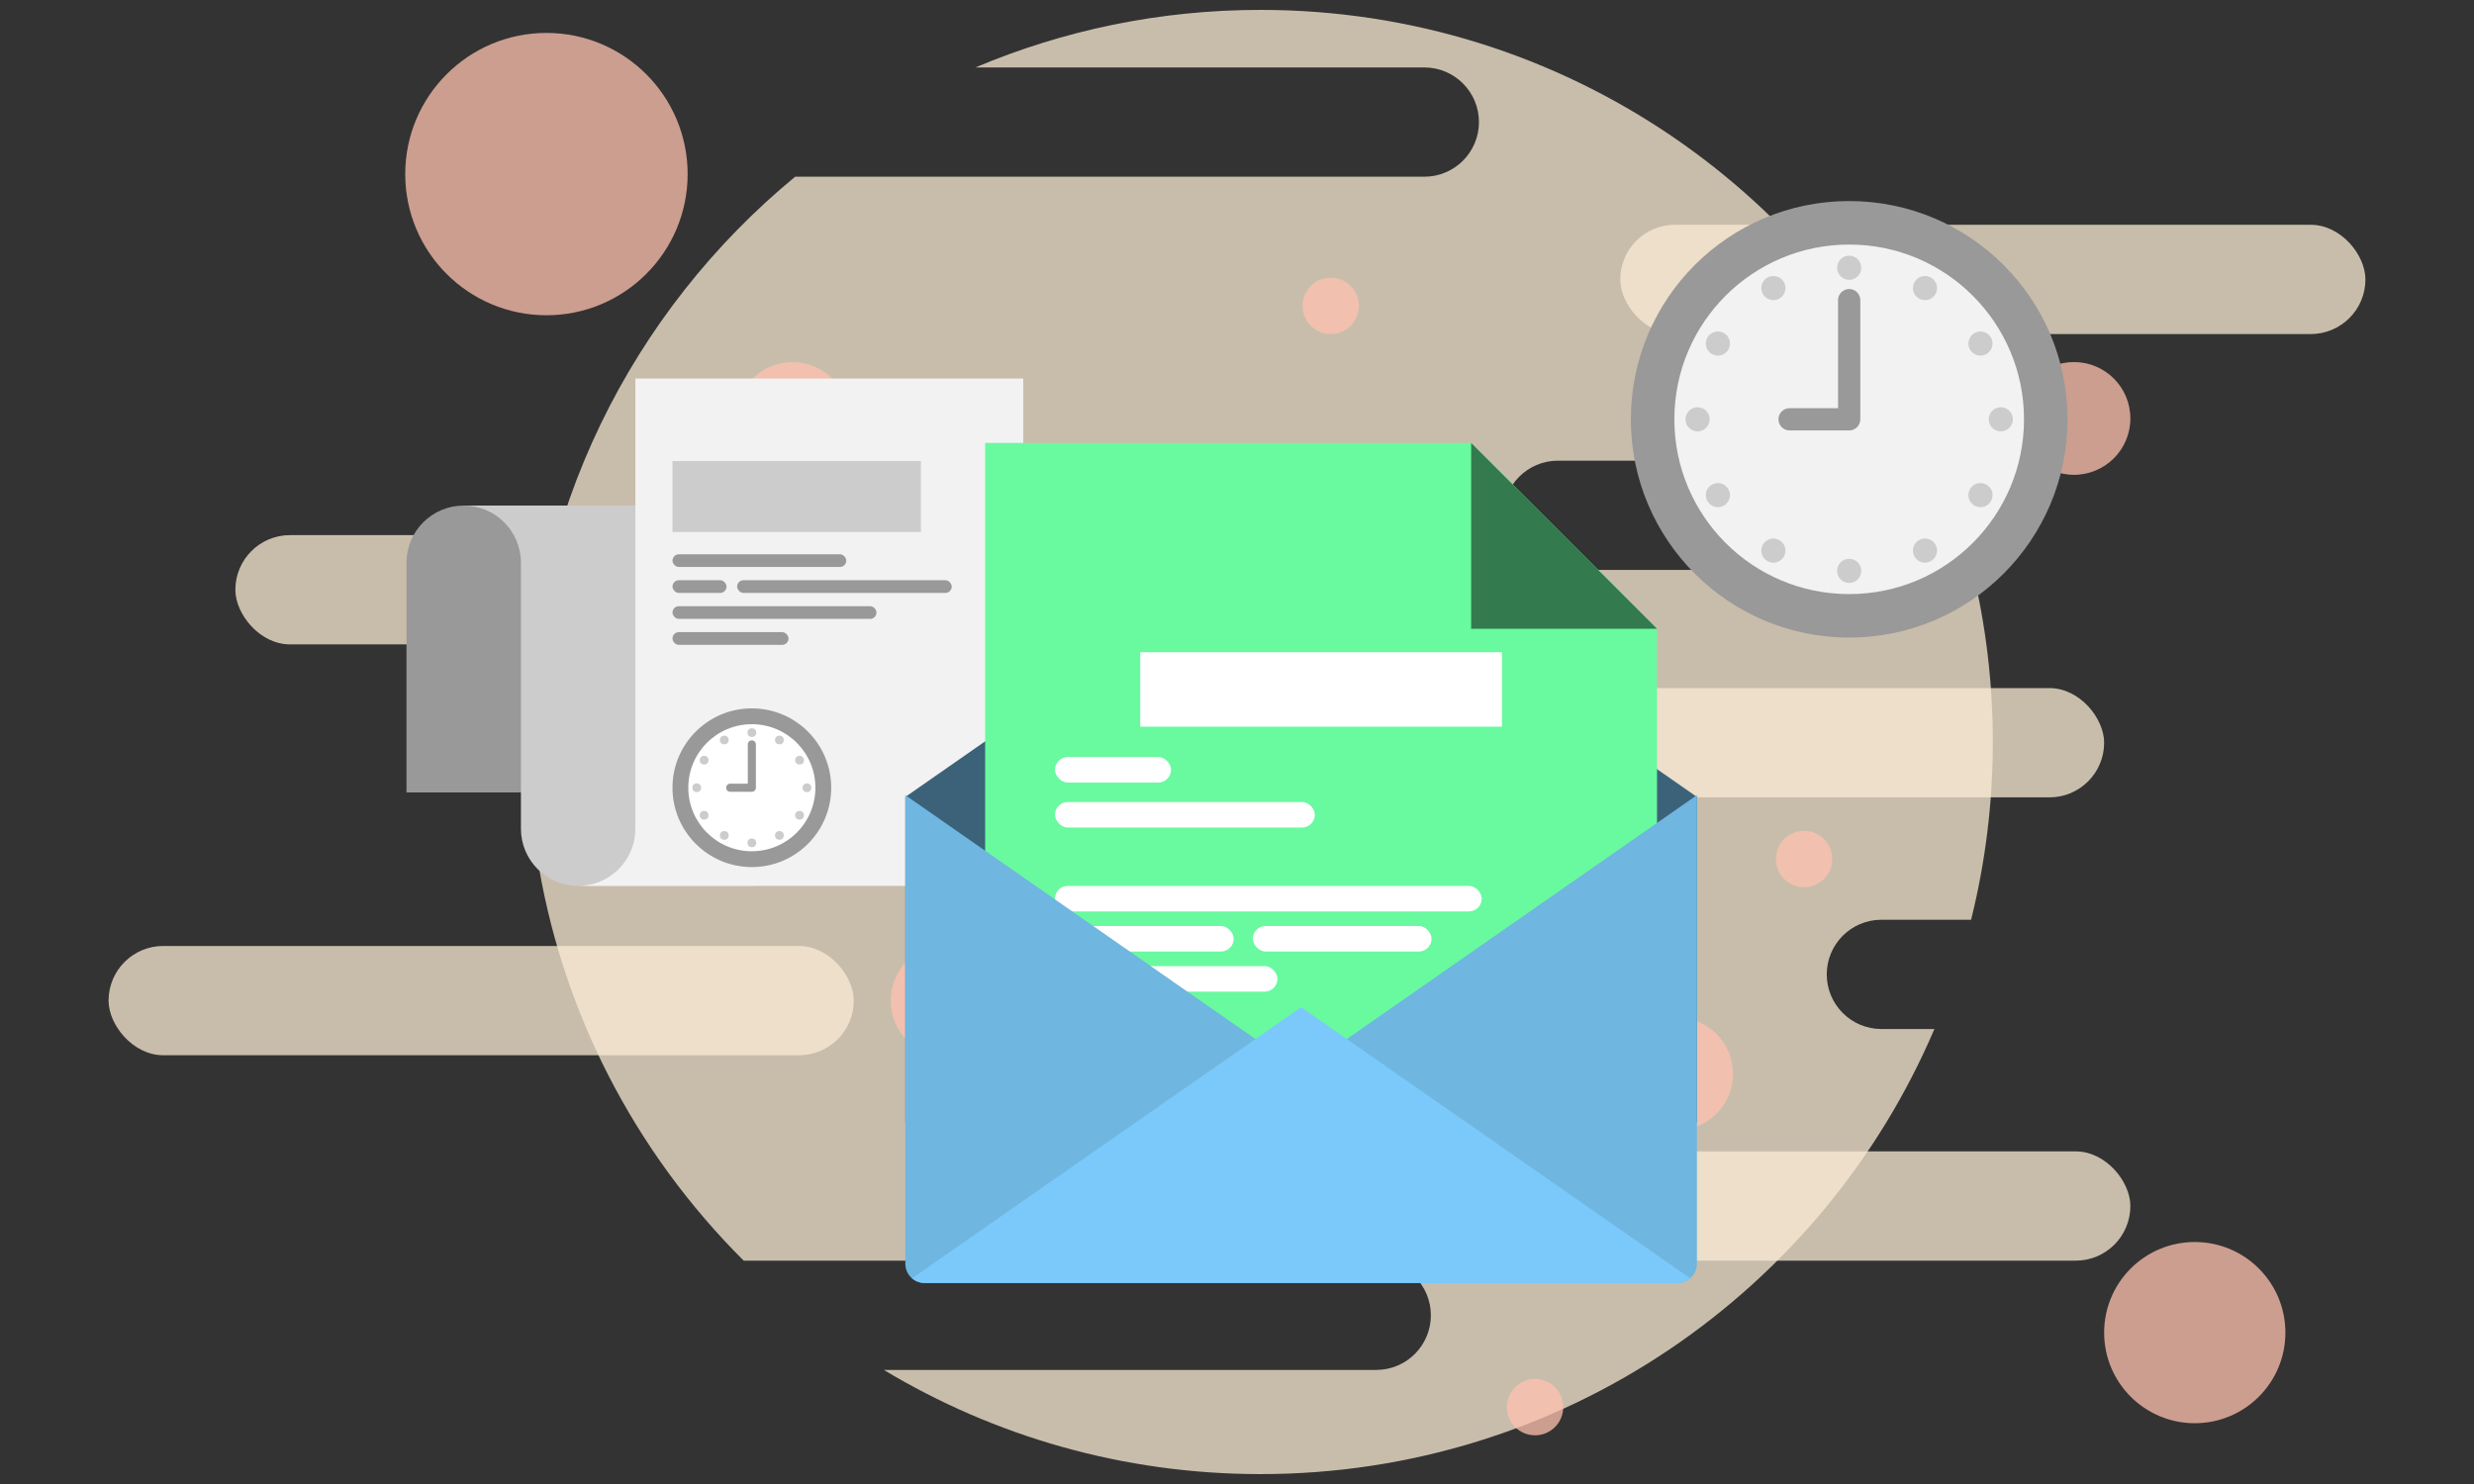 <svg xmlns="http://www.w3.org/2000/svg" viewBox="0 0 5000 3000" id="message-inbox"><rect x="0" y="0" width="5000" height="3000" fill="#333333" stroke="none"/><rect width="1506.037" height="220.896" x="3274.536" y="454.428" fill="#f9ead2" opacity=".75" rx="110.448" ry="110.448"></rect><rect width="1506.037" height="220.896" x="475.666" y="1081.771" fill="#f9ead2" opacity=".75" rx="110.448" ry="110.448"></rect><path fill="#f9ead2" d="M3802.353,1859.323h181.252c28.693-115.04,43.949-235.398,43.949-359.324,0-119.799-14.254-236.266-41.123-347.818h-837.93c-60.998,0-110.448-49.449-110.448-110.447s49.449-110.448,110.448-110.448h765.81C3691.395,396.18,3163.416,20,2547.554,20c-204.375,0-399.074,41.426-576.159,116.338h907.144c60.999,0,110.448,49.449,110.448,110.448h0c0,60.999-49.449,110.448-110.448,110.448H1607.022c-329.434,271.447-539.468,682.578-539.468,1142.766,0,.492,.009,.981,.009,1.473h1139.453c60.999,0,110.448,49.449,110.448,110.447h0c0,60.999-49.449,110.448-110.448,110.448H1084.168c48.321,320.654,199.507,607.601,418.891,826.15h1278.286c60.998,0,110.448,49.449,110.448,110.448s-49.449,110.447-110.448,110.447h-995.09c222.435,133.687,482.881,210.587,761.298,210.587,611.44,0,1136.26-370.794,1361.915-899.781h-107.116c-60.999,0-110.448-49.45-110.448-110.448s49.449-110.448,110.448-110.448Z" opacity=".75"></path><rect width="1506.037" height="220.896" x="219.427" y="1912.338" fill="#f9ead2" opacity=".75" rx="110.448" ry="110.448"></rect><rect width="1506.037" height="220.896" x="2746.472" y="1391.025" fill="#f9ead2" opacity=".75" rx="110.448" ry="110.448"></rect><rect width="1506.037" height="220.896" x="2799.487" y="2327.622" fill="#f9ead2" opacity=".75" rx="110.448" ry="110.448"></rect><circle cx="1104.354" cy="351.932" r="285.373" fill="#ffc1ae" opacity=".75"></circle><circle cx="4435.677" cy="2693.957" r="183.167" fill="#ffc1ae" opacity=".75"></circle><circle cx="4191.552" cy="845.892" r="113.972" fill="#ffc1ae" opacity=".75"></circle><circle cx="2689.486" cy="618.337" r="56.986" fill="#ffc1ae" opacity=".75"></circle><circle cx="3646.077" cy="1736.542" r="56.986" fill="#ffc1ae" opacity=".75"></circle><circle cx="2632.5" cy="2327.622" r="56.986" fill="#ffc1ae" opacity=".75"></circle><circle cx="3217.549" cy="1251.166" r="56.986" fill="#ffc1ae" opacity=".75"></circle><circle cx="3102.353" cy="2844.573" r="56.986" fill="#ffc1ae" opacity=".75"></circle><circle cx="3388.508" cy="2170.84" r="113.972" fill="#ffc1ae" opacity=".75"></circle><circle cx="1601.527" cy="845.892" r="113.972" fill="#ffc1ae" opacity=".75"></circle><circle cx="1914.079" cy="2022.786" r="113.972" fill="#ffc1ae" opacity=".75"></circle><path fill="#999" d="M937.156,1022.016h0c-63.877,0-115.66,51.783-115.66,115.66v464.382h402.667V1022.016h-287.007Z"></path><path fill="#ccc" d="M1284.135,1022.016h-346.979c63.877,0,115.66,51.783,115.66,115.66v537.539c0,63.877,51.783,115.659,115.659,115.659h357.688V1022.016h-242.029Z"></path><path fill="#f2f2f2" d="M1284.135,765.18v910.035c0,63.877-51.783,115.659-115.66,115.659h783.916c63.877,0,115.659-51.783,115.659-115.659V765.18h-783.915Z"></path><rect width="502.062" height="143.439" x="1359.1" y="932.058" fill="#ccc"></rect><rect width="351.263" height="25.702" x="1359.1" y="1120.476" fill="#999" rx="12.851" ry="12.851"></rect><rect width="109.234" height="25.702" x="1359.1" y="1172.952" fill="#999" rx="12.851" ry="12.851"></rect><rect width="433.724" height="25.702" x="1489.752" y="1172.952" fill="#999" rx="12.851" ry="12.851"></rect><rect width="412.305" height="25.702" x="1359.1" y="1225.427" fill="#999" rx="12.851" ry="12.851"></rect><rect width="234.532" height="25.702" x="1359.1" y="1277.902" fill="#999" rx="12.851" ry="12.851"></rect><polygon fill="#3c6279" points="3429.501 1611.043 2629.597 1053.606 1829.709 1611.043 1829.709 2268.827 3429.501 2268.827 3429.501 1611.043"></polygon><polygon fill="#69f99f" points="1991.013 895.439 1991.013 2506.957 3348.902 2506.957 3348.902 1271.092 2973.233 895.439 1991.013 895.439"></polygon><rect width="862.478" height="51.601" x="2132.099" y="1790.874" fill="#fff" rx="25.801" ry="25.801"></rect><rect width="361.209" height="51.601" x="2132.099" y="1871.962" fill="#fff" rx="25.801" ry="25.801"></rect><rect width="361.209" height="51.601" x="2532.008" y="1871.962" fill="#fff" rx="25.801" ry="25.801"></rect><rect width="449.668" height="51.601" x="2132.099" y="1953.049" fill="#fff" rx="25.801" ry="25.801"></rect><path fill="#6fb6e0" d="M2629.597,2164.864l-799.888-557.437v947.481c0,11.711,5.205,22.213,13.435,29.299,6.772,5.832,15.583,9.359,25.223,9.359h1522.476c9.641,0,18.451-3.527,25.223-9.359,8.23-7.101,13.435-17.588,13.435-29.299v-947.481l-799.904,557.437Z"></path><path fill="#7bc9fa" d="M3416.067,2584.208c-6.772,5.832-15.582,9.359-25.223,9.359H1868.367c-9.641,0-18.451-3.527-25.223-9.359l786.453-548.078,786.469,548.078Z"></path><polygon fill="#337a4e" points="2973.233 895.439 2973.233 1271.092 3348.902 1271.092 2973.233 895.439"></polygon><rect width="731.06" height="150.528" x="2304.427" y="1318.452" fill="#fff"></rect><rect width="234.583" height="51.601" x="2132.099" y="1530.411" fill="#fff" rx="25.801" ry="25.801"></rect><rect width="525.227" height="51.601" x="2132.099" y="1621.327" fill="#fff" rx="25.801" ry="25.801"></rect><circle cx="3737.246" cy="847.691" r="441.258" fill="#999"></circle><circle cx="3737.246" cy="847.691" r="353.314" fill="#f2f2f2"></circle><circle cx="3890.445" cy="1113.04" r="24.413" fill="#ccc"></circle><circle cx="3584.046" cy="582.342" r="24.413" fill="#ccc"></circle><circle cx="4002.595" cy="1000.891" r="24.413" fill="#ccc"></circle><circle cx="3471.896" cy="694.492" r="24.413" fill="#ccc"></circle><circle cx="4043.644" cy="847.691" r="24.413" fill="#ccc"></circle><circle cx="3430.847" cy="847.691" r="24.413" fill="#ccc"></circle><circle cx="4002.595" cy="694.492" r="24.413" fill="#ccc"></circle><circle cx="3471.896" cy="1000.891" r="24.413" fill="#ccc"></circle><circle cx="3890.445" cy="582.342" r="24.413" fill="#ccc"></circle><circle cx="3584.046" cy="1113.04" r="24.413" fill="#ccc"></circle><circle cx="3737.246" cy="541.292" r="24.413" fill="#ccc"></circle><circle cx="3737.246" cy="1154.09" r="24.413" fill="#ccc"></circle><path fill="#999" d="M3737.246,870.191h-120.457c-12.427,0-22.5-10.073-22.5-22.5s10.073-22.5,22.5-22.5h97.957v-218.433c0-12.427,10.073-22.5,22.5-22.5s22.5,10.073,22.5,22.5v240.933c0,12.427-10.073,22.5-22.5,22.5Z"></path><circle cx="1519.496" cy="1592.429" r="160.396" fill="#999"></circle><circle cx="1519.496" cy="1592.429" r="128.429" fill="#fff"></circle><circle cx="1575.183" cy="1688.882" r="8.874" fill="#ccc"></circle><circle cx="1463.808" cy="1495.975" r="8.874" fill="#ccc"></circle><circle cx="1615.949" cy="1648.116" r="8.874" fill="#ccc"></circle><circle cx="1423.042" cy="1536.741" r="8.874" fill="#ccc"></circle><circle cx="1630.871" cy="1592.429" r="8.874" fill="#ccc"></circle><circle cx="1408.121" cy="1592.429" r="8.874" fill="#ccc"></circle><circle cx="1615.949" cy="1536.741" r="8.874" fill="#ccc"></circle><circle cx="1423.042" cy="1648.116" r="8.874" fill="#ccc"></circle><circle cx="1575.183" cy="1495.975" r="8.874" fill="#ccc"></circle><circle cx="1463.808" cy="1688.882" r="8.874" fill="#ccc"></circle><circle cx="1519.496" cy="1481.054" r="8.874" fill="#ccc"></circle><circle cx="1519.496" cy="1703.804" r="8.874" fill="#ccc"></circle><path fill="#999" d="M1519.496,1600.607h-43.786c-4.517,0-8.179-3.662-8.179-8.179s3.662-8.179,8.179-8.179h35.607v-79.4c0-4.517,3.662-8.179,8.179-8.179s8.179,3.662,8.179,8.179v87.578c0,4.517-3.662,8.179-8.179,8.179Z"></path></svg>